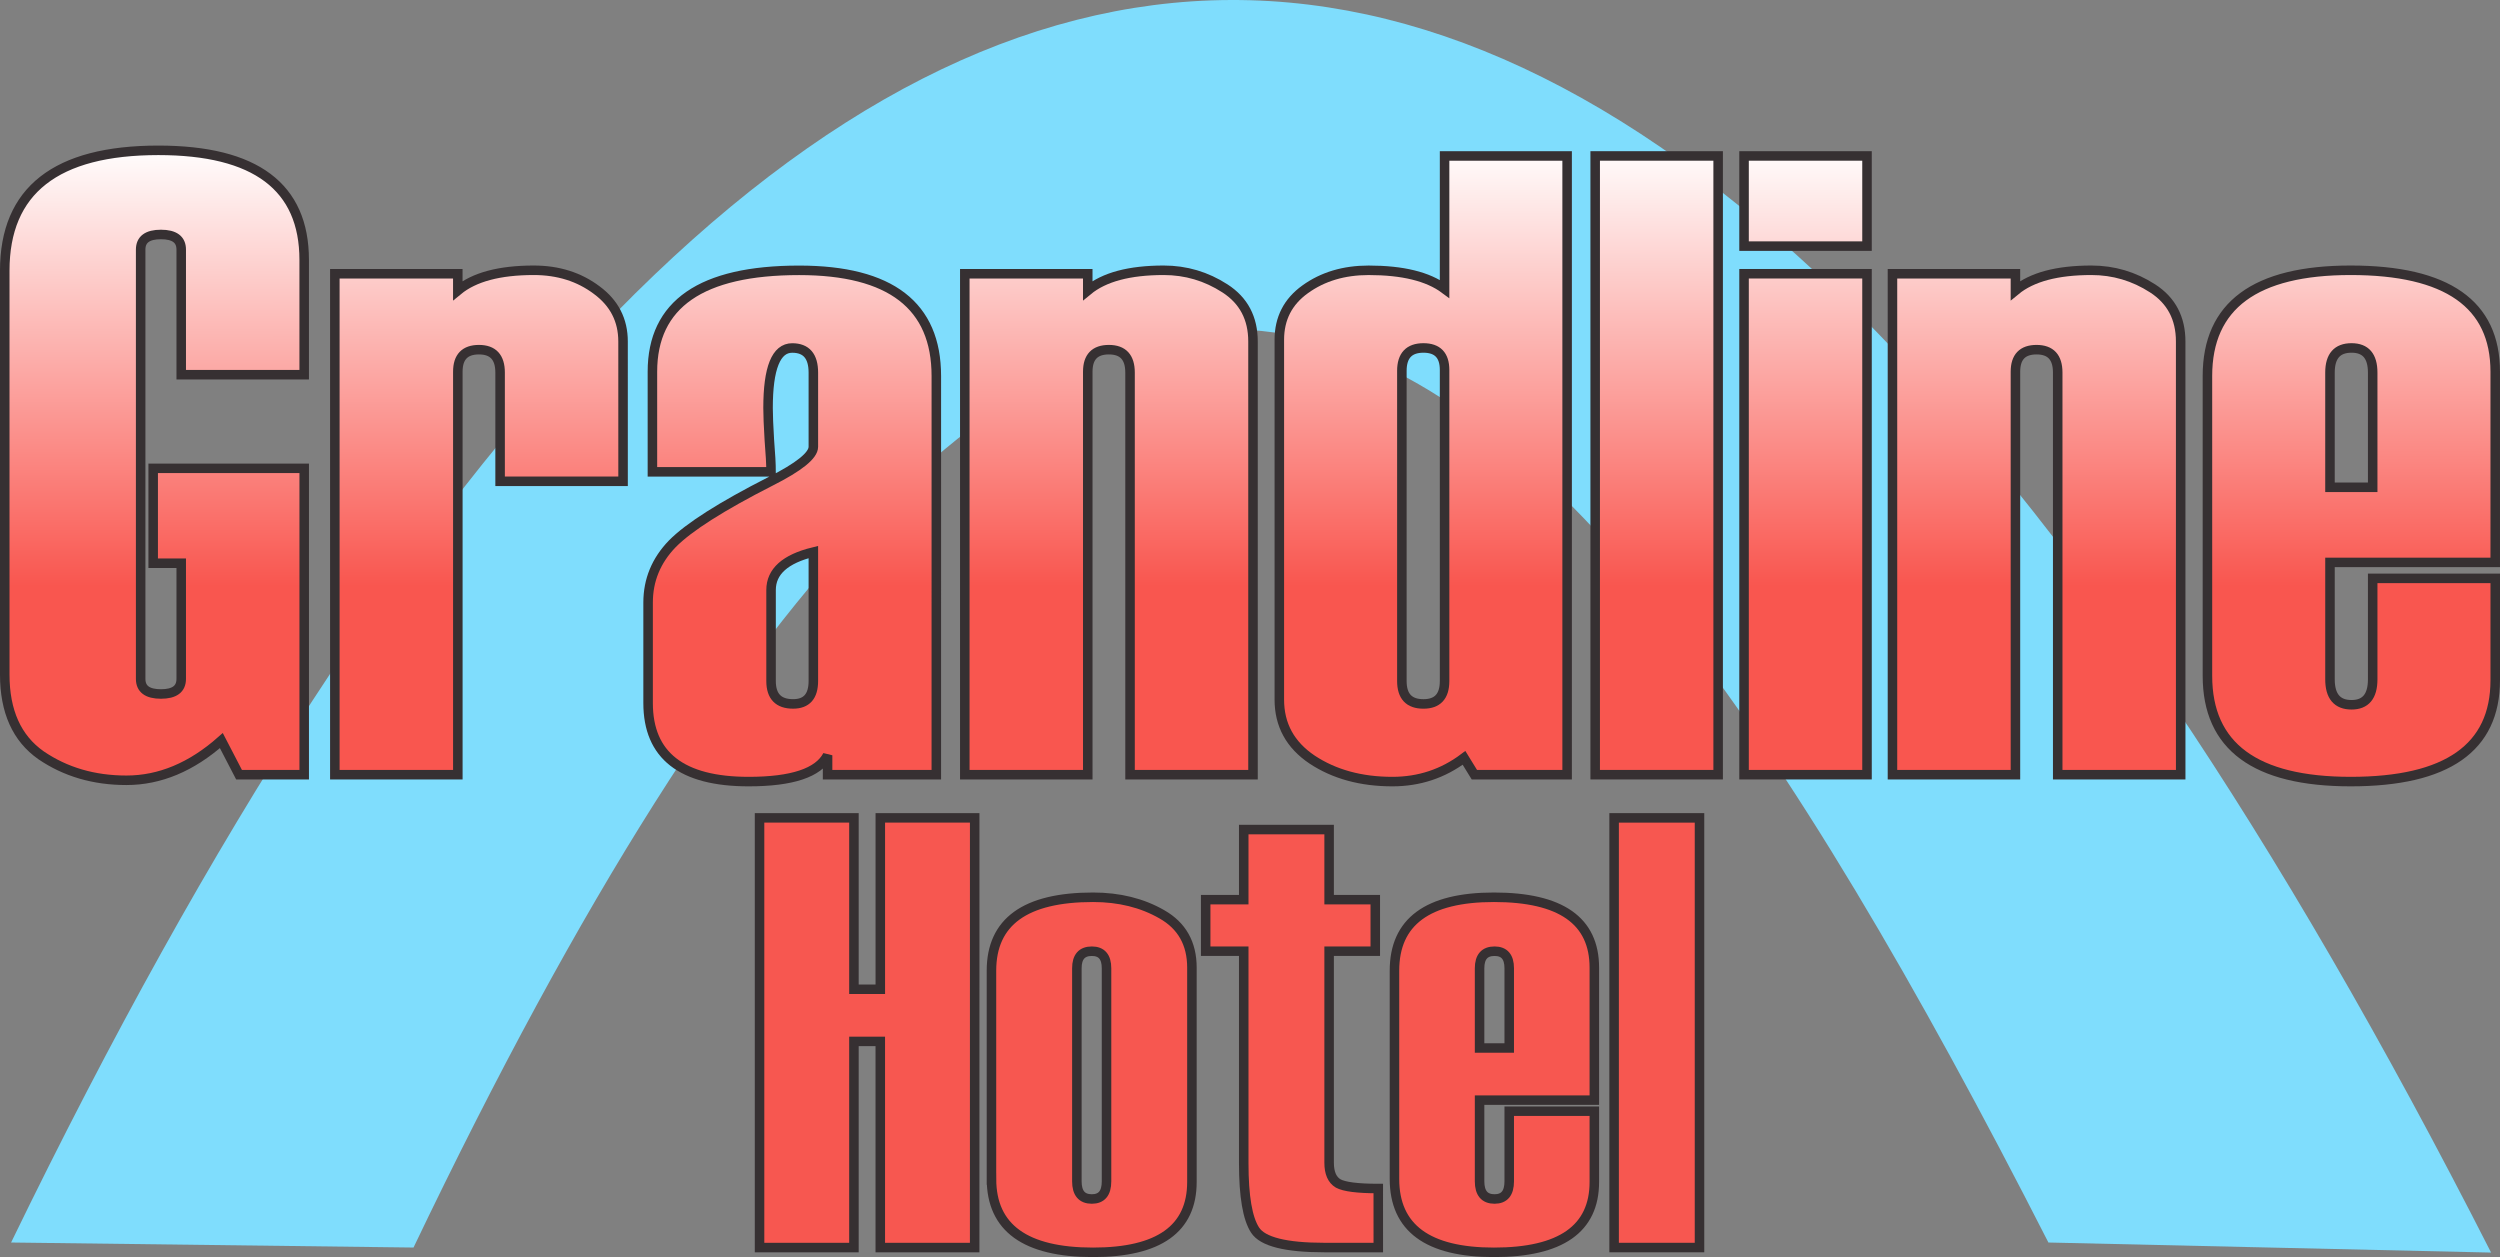 <?xml version="1.0" encoding="UTF-8" standalone="no"?>
<!-- Created with Inkscape (http://www.inkscape.org/) -->

<svg
   width="143.72mm"
   height="72.268mm"
   viewBox="0 0 143.72 72.268"
   version="1.1"
   id="svg5"
   inkscape:export-filename="logo_4.svg"
   inkscape:export-xdpi="96"
   inkscape:export-ydpi="96"
   xmlns:inkscape="http://www.inkscape.org/namespaces/inkscape"
   xmlns:sodipodi="http://sodipodi.sourceforge.net/DTD/sodipodi-0.dtd"
   xmlns:xlink="http://www.w3.org/1999/xlink"
   xmlns="http://www.w3.org/2000/svg"
   xmlns:svg="http://www.w3.org/2000/svg">
  <rect x="0" y="0" width="143.72" height="72.268" fill="#808080" stroke="none"/>
  <sodipodi:namedview
     id="namedview7"
     pagecolor="#ffffff"
     bordercolor="#000000"
     borderopacity="0.25"
     inkscape:showpageshadow="2"
     inkscape:pageopacity="0.0"
     inkscape:pagecheckerboard="0"
     inkscape:deskcolor="#d1d1d1"
     inkscape:document-units="mm"
     showgrid="false" />
  <defs
     id="defs2">
    <linearGradient
       inkscape:collect="always"
       id="linearGradient9238">
      <stop
         style="stop-color:#f9564f;stop-opacity:1;"
         offset="0.308"
         id="stop9234" />
      <stop
         style="stop-color:#ffffff;stop-opacity:1;"
         offset="1"
         id="stop9236" />
    </linearGradient>
    <linearGradient
       inkscape:collect="always"
       xlink:href="#linearGradient9238"
       id="linearGradient8478"
       x1="107.521"
       y1="110.364"
       x2="107.513"
       y2="73.637"
       gradientUnits="userSpaceOnUse"
       spreadMethod="pad" />
    <linearGradient
       inkscape:collect="always"
       xlink:href="#linearGradient9238"
       id="linearGradient10130"
       gradientUnits="userSpaceOnUse"
       x1="107.521"
       y1="110.364"
       x2="107.513"
       y2="73.637"
       spreadMethod="pad" />
    <linearGradient
       inkscape:collect="always"
       xlink:href="#linearGradient9238"
       id="linearGradient10132"
       gradientUnits="userSpaceOnUse"
       x1="107.521"
       y1="110.364"
       x2="107.513"
       y2="73.637"
       spreadMethod="pad" />
    <linearGradient
       inkscape:collect="always"
       xlink:href="#linearGradient9238"
       id="linearGradient10134"
       gradientUnits="userSpaceOnUse"
       x1="107.521"
       y1="110.364"
       x2="107.513"
       y2="73.637"
       spreadMethod="pad" />
    <linearGradient
       inkscape:collect="always"
       xlink:href="#linearGradient9238"
       id="linearGradient10136"
       gradientUnits="userSpaceOnUse"
       x1="107.521"
       y1="110.364"
       x2="107.513"
       y2="73.637"
       spreadMethod="pad" />
    <linearGradient
       inkscape:collect="always"
       xlink:href="#linearGradient9238"
       id="linearGradient10138"
       gradientUnits="userSpaceOnUse"
       x1="107.521"
       y1="110.364"
       x2="107.513"
       y2="73.637"
       spreadMethod="pad" />
    <linearGradient
       inkscape:collect="always"
       xlink:href="#linearGradient9238"
       id="linearGradient10140"
       gradientUnits="userSpaceOnUse"
       x1="107.521"
       y1="110.364"
       x2="107.513"
       y2="73.637"
       spreadMethod="pad" />
    <linearGradient
       inkscape:collect="always"
       xlink:href="#linearGradient9238"
       id="linearGradient10142"
       gradientUnits="userSpaceOnUse"
       x1="107.521"
       y1="110.364"
       x2="107.513"
       y2="73.637"
       spreadMethod="pad" />
    <linearGradient
       inkscape:collect="always"
       xlink:href="#linearGradient9238"
       id="linearGradient10144"
       gradientUnits="userSpaceOnUse"
       x1="107.521"
       y1="110.364"
       x2="107.513"
       y2="73.637"
       spreadMethod="pad" />
    <linearGradient
       inkscape:collect="always"
       xlink:href="#linearGradient9238"
       id="linearGradient10146"
       gradientUnits="userSpaceOnUse"
       x1="107.521"
       y1="110.364"
       x2="107.513"
       y2="73.637"
       spreadMethod="pad" />
  </defs>
  <g
     inkscape:label="Ebene 1"
     inkscape:groupmode="layer"
     id="layer1"
     transform="translate(-37.826,-65.358)">
    <path
       style="fill:#7fdeff;fill-opacity:0.98;stroke:none;stroke-width:0.847"
       d="M 181.034,137.366 C 131.957,40.867 84.455,42.037 38.463,136.788 l 23.135,0.289 C 100.135,56.503 125.482,77.754 155.585,136.788 Z"
       id="path458"
       sodipodi:nodetypes="ccccc" />
    <g
       aria-label="Grandline"
       id="text236"
       style="font-size:50.8px;font-family:Haettenschweiler;-inkscape-font-specification:Haettenschweiler;fill:url(#linearGradient8478);fill-opacity:1;stroke:#363032;stroke-width:0.547">
      <path
         d="m 55.314,109.893 h -3.746 l -1.017,-1.96 q -2.58,2.282 -5.457,2.282 -2.803,0 -4.911,-1.439 -2.084,-1.463 -2.084,-4.638 V 80.921 q 0,-6.921 8.83,-6.921 8.384,0 8.384,6.3 v 6.598 h -7.069 v -7.193 q 0,-0.868 -1.166,-0.868 -1.166,0 -1.166,0.868 v 24.681 q 0,0.868 1.166,0.868 1.166,0 1.166,-0.868 v -6.648 h -1.612 v -5.457 h 8.682 z"
         id="path8391"
         style="fill:url(#linearGradient10130);fill-opacity:1" />
      <path
         d="m 73.645,93.026 h -7.069 v -6.251 q 0,-1.315 -1.215,-1.315 -1.215,0 -1.215,1.265 V 109.893 H 57.075 V 81.095 h 7.069 v 0.967 q 1.414,-1.166 4.366,-1.166 2.108,0 3.621,1.141 1.513,1.116 1.513,2.952 z"
         id="path8393"
         style="fill:url(#linearGradient10132);fill-opacity:1" />
      <path
         d="M 91.653,109.893 H 85.402 v -1.116 q -0.794,1.513 -4.539,1.513 -5.779,0 -5.779,-4.514 v -5.779 q 0,-1.935 1.389,-3.373 1.414,-1.439 5.655,-3.597 2.456,-1.24 2.456,-1.984 v -4.266 q 0,-1.414 -1.215,-1.414 -1.389,0 -1.389,3.448 0,0.62 0.074,1.836 0.099,1.215 0.099,1.836 h -6.821 v -5.755 q 0,-5.829 8.434,-5.829 7.888,0 7.888,6.077 z m -7.069,-5.383 v -7.417 q -2.431,0.595 -2.431,2.183 v 5.234 q 0,1.315 1.265,1.315 1.166,0 1.166,-1.315 z"
         id="path8395"
         style="fill:url(#linearGradient10134);fill-opacity:1" />
      <path
         d="m 109.859,109.893 h -7.069 V 86.775 q 0,-1.315 -1.215,-1.315 -1.215,0 -1.215,1.265 V 109.893 H 93.29 V 81.095 h 7.069 v 0.967 q 1.414,-1.166 4.366,-1.166 1.91,0 3.522,1.042 1.612,1.042 1.612,3.051 z"
         id="path8397"
         style="fill:url(#linearGradient10136);fill-opacity:1" />
      <path
         d="m 127.917,109.893 h -5.333 l -0.595,-0.967 q -1.811,1.364 -4.118,1.364 -2.704,0 -4.614,-1.265 -1.885,-1.265 -1.885,-3.448 V 84.89 q 0,-1.836 1.488,-2.902 1.513,-1.091 3.646,-1.091 2.927,0 4.366,1.067 v -7.64 h 7.045 z m -7.045,-5.383 V 86.626 q 0,-1.265 -1.215,-1.265 -1.24,0 -1.24,1.315 v 17.835 q 0,1.315 1.24,1.315 1.215,0 1.215,-1.315 z"
         id="path8399"
         style="fill:url(#linearGradient10138);fill-opacity:1" />
      <path
         d="m 136.599,109.893 h -7.069 V 74.323 h 7.069 z"
         id="path8401"
         style="fill:url(#linearGradient10140);fill-opacity:1" />
      <path
         d="m 145.157,79.507 h -7.069 v -5.184 h 7.069 z m 0,30.386 h -7.069 V 81.095 h 7.069 z"
         id="path8403"
         style="fill:url(#linearGradient10142);fill-opacity:1" />
      <path
         d="M 163.19,109.893 H 156.12 V 86.775 q 0,-1.315 -1.215,-1.315 -1.215,0 -1.215,1.265 V 109.893 H 146.62 V 81.095 h 7.069 v 0.967 q 1.414,-1.166 4.366,-1.166 1.91,0 3.522,1.042 1.612,1.042 1.612,3.051 z"
         id="path8405"
         style="fill:url(#linearGradient10144);fill-opacity:1" />
      <path
         d="m 181.272,97.689 h -9.5 v 6.722 q 0,1.463 1.24,1.463 1.215,0 1.215,-1.463 v -5.804 h 7.045 v 5.854 q 0,5.829 -8.31,5.829 -8.235,0 -8.235,-6.077 V 86.973 q 0,-6.077 8.235,-6.077 8.31,0 8.31,5.829 z m -7.045,-4.316 v -6.598 q 0,-1.414 -1.215,-1.414 -1.24,0 -1.24,1.414 v 6.598 z"
         id="path8407"
         style="fill:url(#linearGradient10146);fill-opacity:1" />
    </g>
    <g
       aria-label="Hotel"
       id="text244"
       style="font-size:35.278px;font-family:Haettenschweiler;-inkscape-font-specification:Haettenschweiler;fill:#f9564f;fill-opacity:0.98;stroke:#363032;stroke-width:0.547">
      <path
         d="m 93.858,137.077 h -5.426 V 125.226 H 86.917 v 11.851 h -5.426 v -24.701 h 5.426 v 9.853 h 1.516 v -9.853 h 5.426 z"
         id="path8410"
         style="fill:#f9564f;fill-opacity:0.98" />
      <path
         d="m 94.823,133.132 v -11.972 q 0,-4.22 5.839,-4.22 2.257,0 3.962,0.982 1.723,0.982 1.723,3.066 v 12.316 q 0,4.048 -5.684,4.048 -5.839,0 -5.839,-4.22 z m 6.615,0.138 v -12.247 q 0,-0.982 -0.844,-0.982 -0.861,0 -0.861,0.982 v 12.247 q 0,1.016 0.861,1.016 0.844,0 0.844,-1.016 z"
         id="path8412"
         style="fill:#f9564f;fill-opacity:0.98" />
      <path
         d="m 117.061,137.077 h -3.101 q -3.325,0 -3.979,-0.999 -0.655,-0.999 -0.655,-3.841 v -12.196 h -2.188 v -2.963 h 2.188 v -4.031 h 4.909 v 4.031 h 2.653 v 2.963 h -2.653 v 12.161 q 0,0.878 0.517,1.189 0.534,0.293 2.308,0.293 z"
         id="path8414"
         style="fill:#f9564f;fill-opacity:0.98" />
      <path
         d="m 129.481,128.602 h -6.597 v 4.668 q 0,1.016 0.861,1.016 0.844,0 0.844,-1.016 v -4.031 h 4.892 v 4.065 q 0,4.048 -5.771,4.048 -5.719,0 -5.719,-4.22 v -11.972 q 0,-4.22 5.719,-4.22 5.771,0 5.771,4.048 z m -4.892,-2.997 v -4.582 q 0,-0.982 -0.844,-0.982 -0.861,0 -0.861,0.982 v 4.582 z"
         id="path8416"
         style="fill:#f9564f;fill-opacity:0.98" />
      <path
         d="m 135.527,137.077 h -4.909 v -24.701 h 4.909 z"
         id="path8418"
         style="fill:#f9564f;fill-opacity:0.98" />
    </g>
  </g>
</svg>

